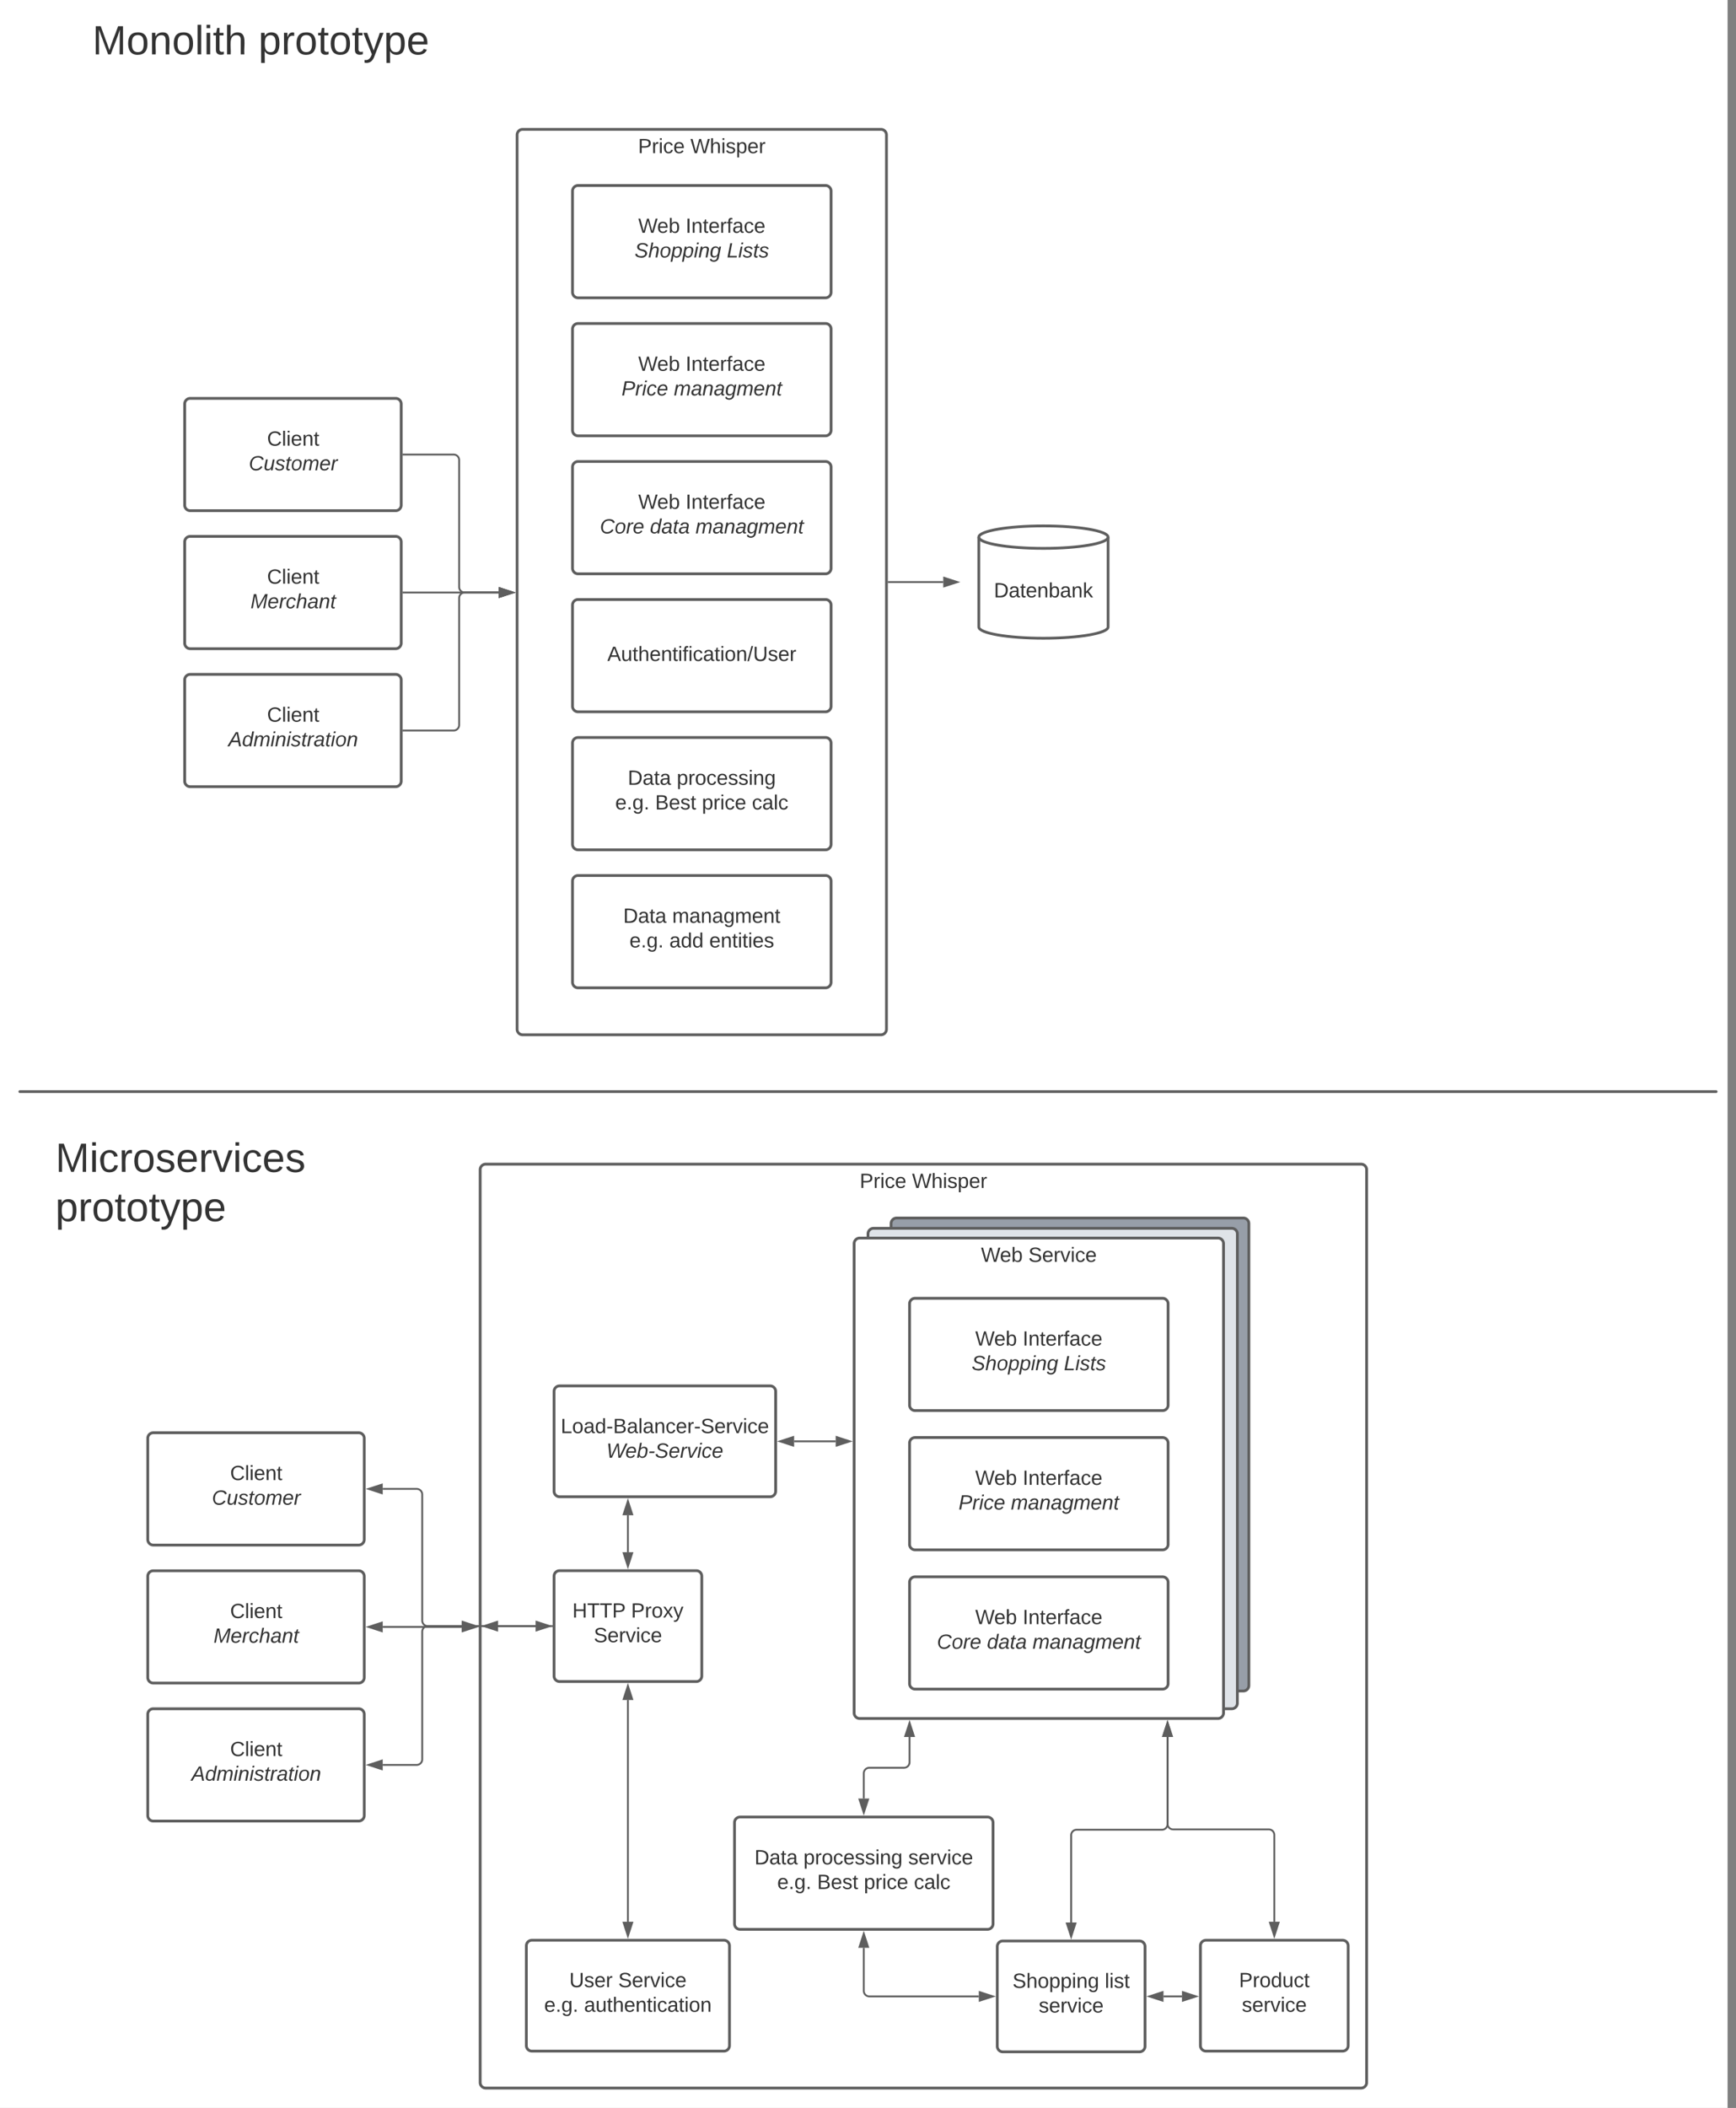 <svg xmlns="http://www.w3.org/2000/svg" xmlns:xlink="http://www.w3.org/1999/xlink" xmlns:lucid="lucid" width="1880" height="2281.5"><rect width="100%" height="100%" fill="#808080" stroke="none"/><g transform="translate(0 -60)" lucid:page-tab-id="0_0"><path d="M0 0h1870.87v2645.67H0z" fill="#fff"/><path d="M965 1384.3a6 6 0 0 1 6-6h375.47a6 6 0 0 1 6 6v499.93a6 6 0 0 1-6 6H971a6 6 0 0 1-6-6z" stroke="#5e5e5e" stroke-width="3" fill="#979ea8"/><path d="M560 206a6 6 0 0 1 6-6h388a6 6 0 0 1 6 6v968a6 6 0 0 1-6 6H566a6 6 0 0 1-6-6z" stroke="#5e5e5e" stroke-width="3" fill-opacity="0"/><use xlink:href="#a" transform="matrix(1,0,0,1,568,208) translate(123.019 17.778)"/><use xlink:href="#b" transform="matrix(1,0,0,1,568,208) translate(179.685 17.778)"/><path d="M940 1395.45a6 6 0 0 1 6-6h388a6 6 0 0 1 6 6v508a6 6 0 0 1-6 6H946a6 6 0 0 1-6-6z" stroke="#5e5e5e" stroke-width="3" fill="#dfe3e8"/><path d="M200 497.18a6 6 0 0 1 6-6h222.47a6 6 0 0 1 6 6v109.56a6 6 0 0 1-6 6H206a6 6 0 0 1-6-6z" stroke="#5e5e5e" stroke-width="3" fill="#fff"/><use xlink:href="#c" transform="matrix(1,0,0,1,212,503.179) translate(77.198 39.215)"/><use xlink:href="#d" transform="matrix(1,0,0,1,212,503.179) translate(57.444 65.882)"/><path d="M436.97 551.96h54.27a6 6 0 0 1 6 6v137.36a6 6 0 0 0 6 6H540" stroke="#5e5e5e" stroke-width="2" fill="none"/><path d="M437 552.96h-1.03v-2H437z" stroke="#5e5e5e" stroke-width=".05" fill="#5e5e5e"/><path d="M555.26 701.32L541 705.95v-9.27z" stroke="#5e5e5e" stroke-width="2" fill="#5e5e5e"/><path d="M620 266.78a6 6 0 0 1 6-6h268a6 6 0 0 1 6 6v109.56a6 6 0 0 1-6 6H626a6 6 0 0 1-6-6z" stroke="#5e5e5e" stroke-width="3" fill="#fff"/><use xlink:href="#e" transform="matrix(1,0,0,1,632,272.778) translate(59.142 39.215)"/><use xlink:href="#f" transform="matrix(1,0,0,1,632,272.778) translate(110.5 39.215)"/><use xlink:href="#g" transform="matrix(1,0,0,1,632,272.778) translate(55.222 65.882)"/><use xlink:href="#h" transform="matrix(1,0,0,1,632,272.778) translate(155.16 65.882)"/><path d="M620 416.14a6 6 0 0 1 6-6h268a6 6 0 0 1 6 6V525.7a6 6 0 0 1-6 6H626a6 6 0 0 1-6-6z" stroke="#5e5e5e" stroke-width="3" fill="#fff"/><use xlink:href="#e" transform="matrix(1,0,0,1,632,422.141) translate(59.142 39.215)"/><use xlink:href="#f" transform="matrix(1,0,0,1,632,422.141) translate(110.5 39.215)"/><use xlink:href="#i" transform="matrix(1,0,0,1,632,422.141) translate(41.086 65.882)"/><use xlink:href="#j" transform="matrix(1,0,0,1,632,422.141) translate(97.753 65.882)"/><path d="M200 646.54a6 6 0 0 1 6-6h222.47a6 6 0 0 1 6 6V756.1a6 6 0 0 1-6 6H206a6 6 0 0 1-6-6z" stroke="#5e5e5e" stroke-width="3" fill="#fff"/><use xlink:href="#c" transform="matrix(1,0,0,1,212,652.541) translate(77.198 39.215)"/><use xlink:href="#k" transform="matrix(1,0,0,1,212,652.541) translate(59.265 65.882)"/><path d="M436.97 701.32H540" stroke="#5e5e5e" stroke-width="2" fill="none"/><path d="M437 702.32h-1.03v-2H437z" stroke="#5e5e5e" stroke-width=".05" fill="#5e5e5e"/><path d="M555.26 701.32L541 705.95v-9.27z" stroke="#5e5e5e" stroke-width="2" fill="#5e5e5e"/><path d="M200 795.9a6 6 0 0 1 6-6h222.47a6 6 0 0 1 6 6v109.56a6 6 0 0 1-6 6H206a6 6 0 0 1-6-6z" stroke="#5e5e5e" stroke-width="3" fill="#fff"/><use xlink:href="#c" transform="matrix(1,0,0,1,212,801.903) translate(77.198 39.215)"/><use xlink:href="#l" transform="matrix(1,0,0,1,212,801.903) translate(35.284 65.882)"/><path d="M620 565.5a6 6 0 0 1 6-6h268a6 6 0 0 1 6 6v109.56a6 6 0 0 1-6 6H626a6 6 0 0 1-6-6z" stroke="#5e5e5e" stroke-width="3" fill="#fff"/><use xlink:href="#e" transform="matrix(1,0,0,1,632,571.503) translate(59.142 39.215)"/><use xlink:href="#f" transform="matrix(1,0,0,1,632,571.503) translate(110.5 39.215)"/><use xlink:href="#m" transform="matrix(1,0,0,1,632,571.503) translate(17.63 65.882)"/><use xlink:href="#n" transform="matrix(1,0,0,1,632,571.503) translate(71.827 65.882)"/><use xlink:href="#o" transform="matrix(1,0,0,1,632,571.503) translate(121.21 65.882)"/><path d="M436.97 850.68h54.27a6 6 0 0 0 6-6V707.32a6 6 0 0 1 6-6H540" stroke="#5e5e5e" stroke-width="2" fill="none"/><path d="M437 851.68h-1.03v-2H437z" stroke="#5e5e5e" stroke-width=".05" fill="#5e5e5e"/><path d="M555.26 701.32L541 705.95v-9.27z" stroke="#5e5e5e" stroke-width="2" fill="#5e5e5e"/><path d="M620 714.87a6 6 0 0 1 6-6h268a6 6 0 0 1 6 6v109.55a6 6 0 0 1-6 6H626a6 6 0 0 1-6-6z" stroke="#5e5e5e" stroke-width="3" fill="#fff"/><use xlink:href="#p" transform="matrix(1,0,0,1,632,720.866) translate(25.685 54.528)"/><path d="M620 864.23a6 6 0 0 1 6-6h268a6 6 0 0 1 6 6v109.55a6 6 0 0 1-6 6H626a6 6 0 0 1-6-6z" stroke="#5e5e5e" stroke-width="3" fill="#fff"/><use xlink:href="#q" transform="matrix(1,0,0,1,632,870.228) translate(47.846 39.215)"/><use xlink:href="#r" transform="matrix(1,0,0,1,632,870.228) translate(100.87 39.215)"/><use xlink:href="#s" transform="matrix(1,0,0,1,632,870.228) translate(34.265 65.882)"/><use xlink:href="#t" transform="matrix(1,0,0,1,632,870.228) translate(77.475 65.882)"/><use xlink:href="#u" transform="matrix(1,0,0,1,632,870.228) translate(128.093 65.882)"/><use xlink:href="#v" transform="matrix(1,0,0,1,632,870.228) translate(182.29 65.882)"/><path d="M620 1013.6a6 6 0 0 1 6-6h268a6 6 0 0 1 6 6v109.55a6 6 0 0 1-6 6H626a6 6 0 0 1-6-6z" stroke="#5e5e5e" stroke-width="3" fill="#fff"/><use xlink:href="#q" transform="matrix(1,0,0,1,632,1019.59) translate(42.907 39.215)"/><use xlink:href="#w" transform="matrix(1,0,0,1,632,1019.59) translate(95.932 39.215)"/><use xlink:href="#s" transform="matrix(1,0,0,1,632,1019.59) translate(49.667 65.882)"/><use xlink:href="#x" transform="matrix(1,0,0,1,632,1019.59) translate(92.877 65.882)"/><use xlink:href="#y" transform="matrix(1,0,0,1,632,1019.59) translate(136.086 65.882)"/><path d="M962.5 690h59" stroke="#5e5e5e" stroke-width="2" fill="none"/><path d="M962.53 691h-1.03v-2h1.03z" stroke="#5e5e5e" stroke-width=".05" fill="#5e5e5e"/><path d="M1036.76 690l-14.26 4.63v-9.26z" stroke="#5e5e5e" stroke-width="2" fill="#5e5e5e"/><path d="M1200 738.62c0 6.72-31.34 12.16-70 12.16s-70-5.44-70-12.16v-97.24c0-6.72 31.34-12.16 70-12.16s70 5.44 70 12.16z" stroke="#5e5e5e" stroke-width="3" fill="#fff"/><path d="M1200 641.38c0 6.7-31.34 12.15-70 12.15s-70-5.44-70-12.15" stroke="#5e5e5e" stroke-width="3" fill="none"/><use xlink:href="#z" transform="matrix(1,0,0,1,1065,658.533) translate(11.327 48.028)"/><path d="M160 1616.73a6 6 0 0 1 6-6h222.47a6 6 0 0 1 6 6v109.56a6 6 0 0 1-6 6H166a6 6 0 0 1-6-6z" stroke="#5e5e5e" stroke-width="3" fill="#fff"/><use xlink:href="#c" transform="matrix(1,0,0,1,172,1622.73) translate(77.198 39.215)"/><use xlink:href="#d" transform="matrix(1,0,0,1,172,1622.73) translate(57.444 65.882)"/><path d="M414.48 1671.5h36.76a6 6 0 0 1 6 6V1814a6 6 0 0 0 6 6H500" stroke="#5e5e5e" stroke-width="2" fill="none"/><path d="M399.2 1671.5l14.28-4.63v9.27zM515.26 1820l-14.26 4.63v-9.27z" stroke="#5e5e5e" stroke-width="2" fill="#5e5e5e"/><path d="M160 1766.1a6 6 0 0 1 6-6h222.47a6 6 0 0 1 6 6v109.55a6 6 0 0 1-6 6H166a6 6 0 0 1-6-6z" stroke="#5e5e5e" stroke-width="3" fill="#fff"/><use xlink:href="#c" transform="matrix(1,0,0,1,172,1772.092) translate(77.198 39.215)"/><use xlink:href="#k" transform="matrix(1,0,0,1,172,1772.092) translate(59.265 65.882)"/><path d="M414.48 1820.87H500" stroke="#5e5e5e" stroke-width="2" fill="none"/><path d="M399.2 1820.87l14.28-4.63v9.27zM515.26 1820.87L501 1825.5v-9.27z" stroke="#5e5e5e" stroke-width="2" fill="#5e5e5e"/><path d="M160 1915.45a6 6 0 0 1 6-6h222.47a6 6 0 0 1 6 6V2025a6 6 0 0 1-6 6H166a6 6 0 0 1-6-6z" stroke="#5e5e5e" stroke-width="3" fill="#fff"/><use xlink:href="#c" transform="matrix(1,0,0,1,172,1921.454) translate(77.198 39.215)"/><use xlink:href="#l" transform="matrix(1,0,0,1,172,1921.454) translate(35.284 65.882)"/><path d="M414.48 1970.23h36.76a6 6 0 0 0 6-6V1826a6 6 0 0 1 6-6H580" stroke="#5e5e5e" stroke-width="2" fill="none"/><path d="M399.2 1970.23l14.28-4.63v9.27zM595.26 1820l-14.26 4.63v-9.27z" stroke="#5e5e5e" stroke-width="2" fill="#5e5e5e"/><path d="M925 1406a6 6 0 0 1 6-6h388a6 6 0 0 1 6 6v508a6 6 0 0 1-6 6H931a6 6 0 0 1-6-6z" stroke="#5e5e5e" stroke-width="3" fill="#fff"/><use xlink:href="#e" transform="matrix(1,0,0,1,932.991,1408) translate(129.346 17.778)"/><use xlink:href="#A" transform="matrix(1,0,0,1,932.991,1408) translate(180.704 17.778)"/><path d="M985 1471.18a6 6 0 0 1 6-6h268a6 6 0 0 1 6 6v109.55a6 6 0 0 1-6 6H991a6 6 0 0 1-6-6z" stroke="#5e5e5e" stroke-width="3" fill="#fff"/><use xlink:href="#e" transform="matrix(1,0,0,1,996.991,1477.176) translate(59.142 39.215)"/><use xlink:href="#f" transform="matrix(1,0,0,1,996.991,1477.176) translate(110.5 39.215)"/><use xlink:href="#g" transform="matrix(1,0,0,1,996.991,1477.176) translate(55.222 65.882)"/><use xlink:href="#h" transform="matrix(1,0,0,1,996.991,1477.176) translate(155.16 65.882)"/><path d="M985 1621.9a6 6 0 0 1 6-6h268a6 6 0 0 1 6 6v109.56a6 6 0 0 1-6 6H991a6 6 0 0 1-6-6z" stroke="#5e5e5e" stroke-width="3" fill="#fff"/><use xlink:href="#e" transform="matrix(1,0,0,1,996.991,1627.906) translate(59.142 39.215)"/><use xlink:href="#f" transform="matrix(1,0,0,1,996.991,1627.906) translate(110.5 39.215)"/><use xlink:href="#i" transform="matrix(1,0,0,1,996.991,1627.906) translate(41.086 65.882)"/><use xlink:href="#j" transform="matrix(1,0,0,1,996.991,1627.906) translate(97.753 65.882)"/><path d="M795.43 2032.65a6 6 0 0 1 6-6h268a6 6 0 0 1 6 6v109.55a6 6 0 0 1-6 6h-268a6 6 0 0 1-6-6z" stroke="#5e5e5e" stroke-width="3" fill="#fff"/><use xlink:href="#q" transform="matrix(1,0,0,1,807.433,2038.648) translate(9.636 39.215)"/><use xlink:href="#B" transform="matrix(1,0,0,1,807.433,2038.648) translate(62.66 39.215)"/><use xlink:href="#C" transform="matrix(1,0,0,1,807.433,2038.648) translate(176.117 39.215)"/><use xlink:href="#s" transform="matrix(1,0,0,1,807.433,2038.648) translate(34.265 65.882)"/><use xlink:href="#t" transform="matrix(1,0,0,1,807.433,2038.648) translate(77.475 65.882)"/><use xlink:href="#u" transform="matrix(1,0,0,1,807.433,2038.648) translate(128.093 65.882)"/><use xlink:href="#v" transform="matrix(1,0,0,1,807.433,2038.648) translate(182.29 65.882)"/><path d="M1080 2166.78a6 6 0 0 1 6-6h148a6 6 0 0 1 6 6v108a6 6 0 0 1-6 6h-148a6 6 0 0 1-6-6z" stroke="#5e5e5e" stroke-width="3" fill="#fff"/><use xlink:href="#D" transform="matrix(1,0,0,1,1092,2172.778) translate(4.512 38.778)"/><use xlink:href="#E" transform="matrix(1,0,0,1,1092,2172.778) translate(104.451 38.778)"/><use xlink:href="#F" transform="matrix(1,0,0,1,1092,2172.778) translate(32.877 65.444)"/><path d="M680 1900v240" stroke="#5e5e5e" stroke-width="2" fill="none"/><path d="M680 1884.74l4.63 14.26h-9.26zM680 2155.26l-4.63-14.26h9.26z" stroke="#5e5e5e" stroke-width="2" fill="#5e5e5e"/><path d="M570 2166a6 6 0 0 1 6-6h208a6 6 0 0 1 6 6v108a6 6 0 0 1-6 6H576a6 6 0 0 1-6-6z" stroke="#5e5e5e" stroke-width="3" fill="#fff"/><g><use xlink:href="#G" transform="matrix(1,0,0,1,582,2172) translate(34.543 38.778)"/><use xlink:href="#H" transform="matrix(1,0,0,1,582,2172) translate(87.506 38.778)"/><use xlink:href="#s" transform="matrix(1,0,0,1,582,2172) translate(7.321 65.444)"/><use xlink:href="#I" transform="matrix(1,0,0,1,582,2172) translate(50.531 65.444)"/></g><path d="M985 1940v27.32a6 6 0 0 1-6 6h-37.57a6 6 0 0 0-6 6v27.33" stroke="#5e5e5e" stroke-width="2" fill="none"/><path d="M985 1924.74l4.63 14.26h-9.27zM935.43 2021.9l-4.63-14.25h9.27z" stroke="#5e5e5e" stroke-width="2" fill="#5e5e5e"/><path d="M985 1772.64a6 6 0 0 1 6-6h268a6 6 0 0 1 6 6v109.55a6 6 0 0 1-6 6H991a6 6 0 0 1-6-6z" stroke="#5e5e5e" stroke-width="3" fill="#fff"/><g><use xlink:href="#e" transform="matrix(1,0,0,1,996.991,1778.636) translate(59.142 39.215)"/><use xlink:href="#f" transform="matrix(1,0,0,1,996.991,1778.636) translate(110.5 39.215)"/><use xlink:href="#m" transform="matrix(1,0,0,1,996.991,1778.636) translate(17.63 65.882)"/><use xlink:href="#n" transform="matrix(1,0,0,1,996.991,1778.636) translate(71.827 65.882)"/><use xlink:href="#o" transform="matrix(1,0,0,1,996.991,1778.636) translate(121.21 65.882)"/></g><path d="M20.75 1241.5a.75.75 0 0 1 .75-.75h1837a.75.75 0 0 1 .75.75.75.75 0 0 1-.75.75H21.5a.75.75 0 0 1-.75-.75z" stroke="#5e5e5e" stroke-width="1.5" fill="none"/><path d="M100 86a6 6 0 0 1 6-6h428a6 6 0 0 1 6 6v48a6 6 0 0 1-6 6H106a6 6 0 0 1-6-6z" fill="none"/><g><use xlink:href="#J" transform="matrix(1,0,0,1,100,80) translate(0 38.889)"/><use xlink:href="#K" transform="matrix(1,0,0,1,100,80) translate(179.877 38.889)"/></g><path d="M60 1298.84a6 6 0 0 1 6-6h428a6 6 0 0 1 6 6v48a6 6 0 0 1-6 6H66a6 6 0 0 1-6-6z" fill="none"/><g><use xlink:href="#L" transform="matrix(1,0,0,1,60,1292.835) translate(0 35.556)"/><use xlink:href="#K" transform="matrix(1,0,0,1,60,1292.835) translate(0 88.889)"/></g><path d="M520 1326a6 6 0 0 1 6-6h948a6 6 0 0 1 6 6v988a6 6 0 0 1-6 6H526a6 6 0 0 1-6-6z" stroke="#5e5e5e" stroke-width="3" fill-opacity="0"/><g><use xlink:href="#a" transform="matrix(1,0,0,1,528,1328) translate(403.019 17.778)"/><use xlink:href="#b" transform="matrix(1,0,0,1,528,1328) translate(459.685 17.778)"/></g><path d="M935.43 2168.2v46.58a6 6 0 0 0 6 6H1060" stroke="#5e5e5e" stroke-width="2" fill="none"/><path d="M935.43 2152.94l4.64 14.27h-9.27zM1075.26 2220.78l-14.26 4.63v-9.26z" stroke="#5e5e5e" stroke-width="2" fill="#5e5e5e"/><path d="M600 1766a6 6 0 0 1 6-6h148a6 6 0 0 1 6 6v108a6 6 0 0 1-6 6H606a6 6 0 0 1-6-6z" stroke="#5e5e5e" stroke-width="3" fill="#fff"/><g><use xlink:href="#M" transform="matrix(1,0,0,1,612,1772) translate(7.846 38.778)"/><use xlink:href="#N" transform="matrix(1,0,0,1,612,1772) translate(71.426 38.778)"/><use xlink:href="#A" transform="matrix(1,0,0,1,612,1772) translate(31.025 65.444)"/></g><path d="M597.5 1820h-58.1" stroke="#5e5e5e" stroke-width="2" fill="none"/><path d="M598.5 1821h-1.03v-2h1.03z" stroke="#5e5e5e" stroke-width=".05" fill="#5e5e5e"/><path d="M524.14 1820l14.26-4.63v9.27z" stroke="#5e5e5e" stroke-width="2" fill="#5e5e5e"/><path d="M1300 2166a6 6 0 0 1 6-6h148a6 6 0 0 1 6 6v108a6 6 0 0 1-6 6h-148a6 6 0 0 1-6-6z" stroke="#5e5e5e" stroke-width="3" fill="#fff"/><g><use xlink:href="#O" transform="matrix(1,0,0,1,1312,2172) translate(29.759 38.778)"/><use xlink:href="#F" transform="matrix(1,0,0,1,1312,2172) translate(32.877 65.444)"/></g><path d="M1260 2220.78h20" stroke="#5e5e5e" stroke-width="2" fill="none"/><path d="M1244.74 2220.78l14.26-4.64v9.27zM1295.26 2220.78l-14.26 4.63v-9.26z" stroke="#5e5e5e" stroke-width="2" fill="#5e5e5e"/><path d="M1380 2140v-94a6 6 0 0 0-6-6h-103.63a6 6 0 0 1-6-6v-94" stroke="#5e5e5e" stroke-width="2" fill="none"/><path d="M1380 2155.26l-4.63-14.26h9.27zM1264.37 1924.74L1269 1939h-9.27z" stroke="#5e5e5e" stroke-width="2" fill="#5e5e5e"/><path d="M1160 2140.78v-94.4a6 6 0 0 1 6-6h92.37a6 6 0 0 0 6-6V1940" stroke="#5e5e5e" stroke-width="2" fill="none"/><path d="M1160 2156.04l-4.63-14.26h9.27zM1264.37 1924.74L1269 1939h-9.27z" stroke="#5e5e5e" stroke-width="2" fill="#5e5e5e"/><path d="M600 1566a6 6 0 0 1 6-6h228a6 6 0 0 1 6 6v108a6 6 0 0 1-6 6H606a6 6 0 0 1-6-6z" stroke="#5e5e5e" stroke-width="3" fill="#fff"/><g><use xlink:href="#P" transform="matrix(1,0,0,1,612,1572) translate(-4.778 39.111)"/><use xlink:href="#Q" transform="matrix(1,0,0,1,612,1572) translate(44.759 65.778)"/></g><path d="M680 1740v-40" stroke="#5e5e5e" stroke-width="2" fill="none"/><path d="M680 1755.26l-4.63-14.26h9.26zM680 1684.74l4.63 14.26h-9.26z" stroke="#5e5e5e" stroke-width="2" fill="#5e5e5e"/><path d="M860 1620h45" stroke="#5e5e5e" stroke-width="2" fill="none"/><path d="M844.74 1620l14.26-4.63v9.27zM920.25 1620l-14.26 4.63v-9.27z" stroke="#5e5e5e" stroke-width="2" fill="#5e5e5e"/><defs><path fill="#333" d="M30-248c87 1 191-15 191 75 0 78-77 80-158 76V0H30v-248zm33 125c57 0 124 11 124-50 0-59-68-47-124-48v98" id="R"/><path fill="#333" d="M114-163C36-179 61-72 57 0H25l-1-190h30c1 12-1 29 2 39 6-27 23-49 58-41v29" id="S"/><path fill="#333" d="M24-231v-30h32v30H24zM24 0v-190h32V0H24" id="T"/><path fill="#333" d="M96-169c-40 0-48 33-48 73s9 75 48 75c24 0 41-14 43-38l32 2c-6 37-31 61-74 61-59 0-76-41-82-99-10-93 101-131 147-64 4 7 5 14 7 22l-32 3c-4-21-16-35-41-35" id="U"/><path fill="#333" d="M100-194c63 0 86 42 84 106H49c0 40 14 67 53 68 26 1 43-12 49-29l28 8c-11 28-37 45-77 45C44 4 14-33 15-96c1-61 26-98 85-98zm52 81c6-60-76-77-97-28-3 7-6 17-6 28h103" id="V"/><g id="a"><use transform="matrix(0.062,0,0,0.062,0,0)" xlink:href="#R"/><use transform="matrix(0.062,0,0,0.062,14.815,0)" xlink:href="#S"/><use transform="matrix(0.062,0,0,0.062,22.16,0)" xlink:href="#T"/><use transform="matrix(0.062,0,0,0.062,27.037,0)" xlink:href="#U"/><use transform="matrix(0.062,0,0,0.062,38.148,0)" xlink:href="#V"/></g><path fill="#333" d="M266 0h-40l-56-210L115 0H75L2-248h35L96-30l15-64 43-154h32l59 218 59-218h35" id="W"/><path fill="#333" d="M106-169C34-169 62-67 57 0H25v-261h32l-1 103c12-21 28-36 61-36 89 0 53 116 60 194h-32v-121c2-32-8-49-39-48" id="X"/><path fill="#333" d="M135-143c-3-34-86-38-87 0 15 53 115 12 119 90S17 21 10-45l28-5c4 36 97 45 98 0-10-56-113-15-118-90-4-57 82-63 122-42 12 7 21 19 24 35" id="Y"/><path fill="#333" d="M115-194c55 1 70 41 70 98S169 2 115 4C84 4 66-9 55-30l1 105H24l-1-265h31l2 30c10-21 28-34 59-34zm-8 174c40 0 45-34 45-75s-6-73-45-74c-42 0-51 32-51 76 0 43 10 73 51 73" id="Z"/><g id="b"><use transform="matrix(0.062,0,0,0.062,0,0)" xlink:href="#W"/><use transform="matrix(0.062,0,0,0.062,20.926,0)" xlink:href="#X"/><use transform="matrix(0.062,0,0,0.062,33.272,0)" xlink:href="#T"/><use transform="matrix(0.062,0,0,0.062,38.148,0)" xlink:href="#Y"/><use transform="matrix(0.062,0,0,0.062,49.259,0)" xlink:href="#Z"/><use transform="matrix(0.062,0,0,0.062,61.605,0)" xlink:href="#V"/><use transform="matrix(0.062,0,0,0.062,73.951,0)" xlink:href="#S"/></g><path fill="#333" d="M212-179c-10-28-35-45-73-45-59 0-87 40-87 99 0 60 29 101 89 101 43 0 62-24 78-52l27 14C228-24 195 4 139 4 59 4 22-46 18-125c-6-104 99-153 187-111 19 9 31 26 39 46" id="aa"/><path fill="#333" d="M24 0v-261h32V0H24" id="ab"/><path fill="#333" d="M117-194c89-4 53 116 60 194h-32v-121c0-31-8-49-39-48C34-167 62-67 57 0H25l-1-190h30c1 10-1 24 2 32 11-22 29-35 61-36" id="ac"/><path fill="#333" d="M59-47c-2 24 18 29 38 22v24C64 9 27 4 27-40v-127H5v-23h24l9-43h21v43h35v23H59v120" id="ad"/><g id="c"><use transform="matrix(0.062,0,0,0.062,0,0)" xlink:href="#aa"/><use transform="matrix(0.062,0,0,0.062,15.988,0)" xlink:href="#ab"/><use transform="matrix(0.062,0,0,0.062,20.864,0)" xlink:href="#T"/><use transform="matrix(0.062,0,0,0.062,25.741,0)" xlink:href="#V"/><use transform="matrix(0.062,0,0,0.062,38.086,0)" xlink:href="#ac"/><use transform="matrix(0.062,0,0,0.062,50.432,0)" xlink:href="#ad"/></g><path fill="#333" d="M125-24c46 0 70-25 89-51l25 16C214-24 183 4 123 4 8 4-5-146 60-208c32-50 158-61 191-5 5 7 9 14 11 22l-32 10c-9-28-33-43-69-43-74 0-108 51-108 125 0 46 24 75 72 75" id="ae"/><path fill="#333" d="M67 3c-93-2-31-127-26-193h32L48-50c-3 39 53 32 70 12 30-34 30-101 43-152h32L157 0h-30c1-10 6-24 4-33-14 20-29 37-64 36" id="af"/><path fill="#333" d="M55-144c13 50 104 24 104 88C159 21 15 23 1-39l26-10c6 40 102 42 102-4-13-50-104-23-104-87 0-71 143-71 148-8l-29 4c-5-35-85-37-89 0" id="ag"/><path fill="#333" d="M51-54c-9 22 5 41 31 30L79-1C43 14 10-4 19-52l22-115H19l5-23h22l19-43h21l-9 43h35l-4 23H73" id="ah"/><path fill="#333" d="M30-147c31-64 166-65 159 27C183-49 158 1 86 4 9 8 1-88 30-147zM88-20c53 0 68-48 68-100 0-31-11-51-44-50-52 1-68 46-68 97 0 32 13 53 44 53" id="ai"/><path fill="#333" d="M248-111c6-24 9-61-24-58-72 9-57 108-77 169h-31l26-142c3-37-50-30-64-10C52-115 50-51 37 0H6l36-190h30c-1 10-6 24-4 32 13-43 101-52 105 5 13-22 29-41 61-41 90 0 28 129 23 194h-31" id="aj"/><path fill="#333" d="M111-194c62-3 86 47 72 106H45c-7 38 6 69 45 68 27-1 43-14 53-32l24 11C152-15 129 4 87 4 38 3 12-23 12-71c0-70 32-119 99-123zm44 81c14-66-71-72-95-28-4 8-8 17-11 28h106" id="ak"/><path fill="#333" d="M66-151c12-25 30-51 66-40l-6 26C45-176 58-65 38 0H6l36-190h30" id="al"/><g id="d"><use transform="matrix(0.062,0,0,0.062,0,0)" xlink:href="#ae"/><use transform="matrix(0.062,0,0,0.062,15.988,0)" xlink:href="#af"/><use transform="matrix(0.062,0,0,0.062,28.333,0)" xlink:href="#ag"/><use transform="matrix(0.062,0,0,0.062,39.444,0)" xlink:href="#ah"/><use transform="matrix(0.062,0,0,0.062,45.617,0)" xlink:href="#ai"/><use transform="matrix(0.062,0,0,0.062,57.963,0)" xlink:href="#aj"/><use transform="matrix(0.062,0,0,0.062,76.42,0)" xlink:href="#ak"/><use transform="matrix(0.062,0,0,0.062,88.765,0)" xlink:href="#al"/></g><path fill="#333" d="M115-194c53 0 69 39 70 98 0 66-23 100-70 100C84 3 66-7 56-30L54 0H23l1-261h32v101c10-23 28-34 59-34zm-8 174c40 0 45-34 45-75 0-40-5-75-45-74-42 0-51 32-51 76 0 43 10 73 51 73" id="am"/><g id="e"><use transform="matrix(0.062,0,0,0.062,0,0)" xlink:href="#W"/><use transform="matrix(0.062,0,0,0.062,20.494,0)" xlink:href="#V"/><use transform="matrix(0.062,0,0,0.062,32.84,0)" xlink:href="#am"/></g><path fill="#333" d="M33 0v-248h34V0H33" id="an"/><path fill="#333" d="M101-234c-31-9-42 10-38 44h38v23H63V0H32v-167H5v-23h27c-7-52 17-82 69-68v24" id="ao"/><path fill="#333" d="M141-36C126-15 110 5 73 4 37 3 15-17 15-53c-1-64 63-63 125-63 3-35-9-54-41-54-24 1-41 7-42 31l-33-3c5-37 33-52 76-52 45 0 72 20 72 64v82c-1 20 7 32 28 27v20c-31 9-61-2-59-35zM48-53c0 20 12 33 32 33 41-3 63-29 60-74-43 2-92-5-92 41" id="ap"/><g id="f"><use transform="matrix(0.062,0,0,0.062,0,0)" xlink:href="#an"/><use transform="matrix(0.062,0,0,0.062,6.173,0)" xlink:href="#ac"/><use transform="matrix(0.062,0,0,0.062,18.519,0)" xlink:href="#ad"/><use transform="matrix(0.062,0,0,0.062,24.691,0)" xlink:href="#V"/><use transform="matrix(0.062,0,0,0.062,37.037,0)" xlink:href="#S"/><use transform="matrix(0.062,0,0,0.062,44.383,0)" xlink:href="#ao"/><use transform="matrix(0.062,0,0,0.062,50.556,0)" xlink:href="#ap"/><use transform="matrix(0.062,0,0,0.062,62.901,0)" xlink:href="#U"/><use transform="matrix(0.062,0,0,0.062,74.012,0)" xlink:href="#V"/></g><path fill="#333" d="M194-120c59 52 2 134-86 124-53-6-90-18-98-63l31-7c8 30 29 43 70 43 46 0 84-17 71-62-32-43-135-20-137-98-3-89 178-90 191-16l-30 9c-8-48-127-53-127 5 0 53 81 35 115 65" id="aq"/><path fill="#333" d="M67-158c15-20 31-36 64-36 94 0 33 127 27 194h-32l25-140c3-38-53-32-70-12C52-117 51-51 37 0H6l51-261h31" id="ar"/><path fill="#333" d="M67-162c32-53 139-36 121 50C175-51 163 2 97 4 68 4 52-11 42-31 38 6 28 39 22 75H-9l50-265h29c-1 10 0 20-3 28zm89 36c0-26-10-43-35-43-54 0-67 50-69 103-1 29 14 45 42 46 53 0 62-58 62-106" id="as"/><path fill="#333" d="M50-231l6-30h32l-6 30H50zM6 0l37-190h31L37 0H6" id="at"/><path fill="#333" d="M67-158c22-48 132-52 116 29L158 0h-32l25-140c3-38-53-32-70-12C52-117 51-52 38 0H6l36-190h30" id="au"/><path fill="#333" d="M103-194c29 0 47 14 56 36 2-11 5-23 8-32h30L160-5C157 61 82 97 21 62 9 55 4 45 1 30l28-7c7 42 83 31 92-3 4-16 9-38 13-55-13 20-29 36-62 36-40 0-60-25-60-64 0-71 23-131 91-131zm4 24c-53 0-58 54-61 104-2 27 10 44 36 44 49 0 65-50 67-102 1-29-15-46-42-46" id="av"/><g id="g"><use transform="matrix(0.062,0,0,0.062,0,0)" xlink:href="#aq"/><use transform="matrix(0.062,0,0,0.062,14.815,0)" xlink:href="#ar"/><use transform="matrix(0.062,0,0,0.062,27.16,0)" xlink:href="#ai"/><use transform="matrix(0.062,0,0,0.062,39.506,0)" xlink:href="#as"/><use transform="matrix(0.062,0,0,0.062,51.852,0)" xlink:href="#as"/><use transform="matrix(0.062,0,0,0.062,64.198,0)" xlink:href="#at"/><use transform="matrix(0.062,0,0,0.062,69.074,0)" xlink:href="#au"/><use transform="matrix(0.062,0,0,0.062,81.42,0)" xlink:href="#av"/></g><path fill="#333" d="M11 0l48-248h34L50-27h125l-5 27H11" id="aw"/><g id="h"><use transform="matrix(0.062,0,0,0.062,0,0)" xlink:href="#aw"/><use transform="matrix(0.062,0,0,0.062,12.346,0)" xlink:href="#at"/><use transform="matrix(0.062,0,0,0.062,17.222,0)" xlink:href="#ag"/><use transform="matrix(0.062,0,0,0.062,28.333,0)" xlink:href="#ah"/><use transform="matrix(0.062,0,0,0.062,34.506,0)" xlink:href="#ag"/></g><path fill="#333" d="M238-179c0 84-86 86-175 82L45 0H11l48-248c82 0 179-12 179 69zm-34 1c0-53-64-42-116-43l-19 98c63 0 135 9 135-55" id="ax"/><path fill="#333" d="M44-68c0 29 11 47 38 47 30 0 42-19 51-41l28 9C148-21 126 4 82 4 31 4 10-29 12-85c3-77 74-140 146-93 12 8 15 23 18 40l-31 5c-1-22-13-36-36-36-52 0-65 49-65 101" id="ay"/><g id="i"><use transform="matrix(0.062,0,0,0.062,0,0)" xlink:href="#ax"/><use transform="matrix(0.062,0,0,0.062,14.815,0)" xlink:href="#al"/><use transform="matrix(0.062,0,0,0.062,22.16,0)" xlink:href="#at"/><use transform="matrix(0.062,0,0,0.062,27.037,0)" xlink:href="#ay"/><use transform="matrix(0.062,0,0,0.062,38.148,0)" xlink:href="#ak"/></g><path fill="#333" d="M165-48c-4 18 1 34 23 27l-3 20c-29 8-62 0-52-35h-2C116-14 99 4 63 4 30 4 8-16 8-49c0-68 71-67 138-67 10-26 0-56-31-54-26 1-42 9-47 31l-32-5c8-67 160-71 144 15-5 28-9 54-15 81zM42-50c3 52 80 24 89-6 7-12 7-24 11-38-47 1-103-4-100 44" id="az"/><g id="j"><use transform="matrix(0.062,0,0,0.062,0,0)" xlink:href="#aj"/><use transform="matrix(0.062,0,0,0.062,18.457,0)" xlink:href="#az"/><use transform="matrix(0.062,0,0,0.062,30.802,0)" xlink:href="#au"/><use transform="matrix(0.062,0,0,0.062,43.148,0)" xlink:href="#az"/><use transform="matrix(0.062,0,0,0.062,55.494,0)" xlink:href="#av"/><use transform="matrix(0.062,0,0,0.062,67.84,0)" xlink:href="#aj"/><use transform="matrix(0.062,0,0,0.062,86.296,0)" xlink:href="#ak"/><use transform="matrix(0.062,0,0,0.062,98.642,0)" xlink:href="#au"/><use transform="matrix(0.062,0,0,0.062,110.988,0)" xlink:href="#ah"/></g><path fill="#333" d="M222 0l43-216c-8 16-17 34-26 49L143 0h-22L81-216 41 0H11l48-248h42l38 208 116-208h45L252 0h-30" id="aA"/><g id="k"><use transform="matrix(0.062,0,0,0.062,0,0)" xlink:href="#aA"/><use transform="matrix(0.062,0,0,0.062,18.457,0)" xlink:href="#ak"/><use transform="matrix(0.062,0,0,0.062,30.802,0)" xlink:href="#al"/><use transform="matrix(0.062,0,0,0.062,38.148,0)" xlink:href="#ay"/><use transform="matrix(0.062,0,0,0.062,49.259,0)" xlink:href="#ar"/><use transform="matrix(0.062,0,0,0.062,61.605,0)" xlink:href="#az"/><use transform="matrix(0.062,0,0,0.062,73.951,0)" xlink:href="#au"/><use transform="matrix(0.062,0,0,0.062,86.296,0)" xlink:href="#ah"/></g><path fill="#333" d="M187 0l-14-72H61L19 0h-37l149-248h38L221 0h-34zm-19-99l-22-123L76-99h92" id="aB"/><path fill="#333" d="M133-28C103 26-5 8 13-77c13-62 24-115 90-117 29-1 46 15 56 35l19-102h32L160 0h-30zM45-64c-2 27 10 43 35 43 54-1 69-50 69-103 0-29-15-46-42-46-53-1-58 58-62 106" id="aC"/><g id="l"><use transform="matrix(0.062,0,0,0.062,0,0)" xlink:href="#aB"/><use transform="matrix(0.062,0,0,0.062,14.815,0)" xlink:href="#aC"/><use transform="matrix(0.062,0,0,0.062,27.16,0)" xlink:href="#aj"/><use transform="matrix(0.062,0,0,0.062,45.617,0)" xlink:href="#at"/><use transform="matrix(0.062,0,0,0.062,50.494,0)" xlink:href="#au"/><use transform="matrix(0.062,0,0,0.062,62.84,0)" xlink:href="#at"/><use transform="matrix(0.062,0,0,0.062,67.716,0)" xlink:href="#ag"/><use transform="matrix(0.062,0,0,0.062,78.827,0)" xlink:href="#ah"/><use transform="matrix(0.062,0,0,0.062,85,0)" xlink:href="#al"/><use transform="matrix(0.062,0,0,0.062,92.346,0)" xlink:href="#az"/><use transform="matrix(0.062,0,0,0.062,104.691,0)" xlink:href="#ah"/><use transform="matrix(0.062,0,0,0.062,110.864,0)" xlink:href="#at"/><use transform="matrix(0.062,0,0,0.062,115.741,0)" xlink:href="#ai"/><use transform="matrix(0.062,0,0,0.062,128.086,0)" xlink:href="#au"/></g><g id="m"><use transform="matrix(0.062,0,0,0.062,0,0)" xlink:href="#ae"/><use transform="matrix(0.062,0,0,0.062,15.988,0)" xlink:href="#ai"/><use transform="matrix(0.062,0,0,0.062,28.333,0)" xlink:href="#al"/><use transform="matrix(0.062,0,0,0.062,35.679,0)" xlink:href="#ak"/></g><g id="n"><use transform="matrix(0.062,0,0,0.062,0,0)" xlink:href="#aC"/><use transform="matrix(0.062,0,0,0.062,12.346,0)" xlink:href="#az"/><use transform="matrix(0.062,0,0,0.062,24.691,0)" xlink:href="#ah"/><use transform="matrix(0.062,0,0,0.062,30.864,0)" xlink:href="#az"/></g><g id="o"><use transform="matrix(0.062,0,0,0.062,0,0)" xlink:href="#aj"/><use transform="matrix(0.062,0,0,0.062,18.457,0)" xlink:href="#az"/><use transform="matrix(0.062,0,0,0.062,30.802,0)" xlink:href="#au"/><use transform="matrix(0.062,0,0,0.062,43.148,0)" xlink:href="#az"/><use transform="matrix(0.062,0,0,0.062,55.494,0)" xlink:href="#av"/><use transform="matrix(0.062,0,0,0.062,67.84,0)" xlink:href="#aj"/><use transform="matrix(0.062,0,0,0.062,86.296,0)" xlink:href="#ak"/><use transform="matrix(0.062,0,0,0.062,98.642,0)" xlink:href="#au"/><use transform="matrix(0.062,0,0,0.062,110.988,0)" xlink:href="#ah"/></g><path fill="#333" d="M205 0l-28-72H64L36 0H1l101-248h38L239 0h-34zm-38-99l-47-123c-12 45-31 82-46 123h93" id="aD"/><path fill="#333" d="M84 4C-5 8 30-112 23-190h32v120c0 31 7 50 39 49 72-2 45-101 50-169h31l1 190h-30c-1-10 1-25-2-33-11 22-28 36-60 37" id="aE"/><path fill="#333" d="M100-194c62-1 85 37 85 99 1 63-27 99-86 99S16-35 15-95c0-66 28-99 85-99zM99-20c44 1 53-31 53-75 0-43-8-75-51-75s-53 32-53 75 10 74 51 75" id="aF"/><path fill="#333" d="M0 4l72-265h28L28 4H0" id="aG"/><path fill="#333" d="M232-93c-1 65-40 97-104 97C67 4 28-28 28-90v-158h33c8 89-33 224 67 224 102 0 64-133 71-224h33v155" id="aH"/><g id="p"><use transform="matrix(0.062,0,0,0.062,0,0)" xlink:href="#aD"/><use transform="matrix(0.062,0,0,0.062,14.815,0)" xlink:href="#aE"/><use transform="matrix(0.062,0,0,0.062,27.16,0)" xlink:href="#ad"/><use transform="matrix(0.062,0,0,0.062,33.333,0)" xlink:href="#X"/><use transform="matrix(0.062,0,0,0.062,45.679,0)" xlink:href="#V"/><use transform="matrix(0.062,0,0,0.062,58.025,0)" xlink:href="#ac"/><use transform="matrix(0.062,0,0,0.062,70.37,0)" xlink:href="#ad"/><use transform="matrix(0.062,0,0,0.062,76.543,0)" xlink:href="#T"/><use transform="matrix(0.062,0,0,0.062,81.42,0)" xlink:href="#ao"/><use transform="matrix(0.062,0,0,0.062,87.593,0)" xlink:href="#T"/><use transform="matrix(0.062,0,0,0.062,92.469,0)" xlink:href="#U"/><use transform="matrix(0.062,0,0,0.062,103.58,0)" xlink:href="#ap"/><use transform="matrix(0.062,0,0,0.062,115.926,0)" xlink:href="#ad"/><use transform="matrix(0.062,0,0,0.062,122.099,0)" xlink:href="#T"/><use transform="matrix(0.062,0,0,0.062,126.975,0)" xlink:href="#aF"/><use transform="matrix(0.062,0,0,0.062,139.321,0)" xlink:href="#ac"/><use transform="matrix(0.062,0,0,0.062,151.667,0)" xlink:href="#aG"/><use transform="matrix(0.062,0,0,0.062,157.84,0)" xlink:href="#aH"/><use transform="matrix(0.062,0,0,0.062,173.827,0)" xlink:href="#Y"/><use transform="matrix(0.062,0,0,0.062,184.938,0)" xlink:href="#V"/><use transform="matrix(0.062,0,0,0.062,197.284,0)" xlink:href="#S"/></g><path fill="#333" d="M30-248c118-7 216 8 213 122C240-48 200 0 122 0H30v-248zM63-27c89 8 146-16 146-99s-60-101-146-95v194" id="aI"/><g id="q"><use transform="matrix(0.062,0,0,0.062,0,0)" xlink:href="#aI"/><use transform="matrix(0.062,0,0,0.062,15.988,0)" xlink:href="#ap"/><use transform="matrix(0.062,0,0,0.062,28.333,0)" xlink:href="#ad"/><use transform="matrix(0.062,0,0,0.062,34.506,0)" xlink:href="#ap"/></g><path fill="#333" d="M177-190C167-65 218 103 67 71c-23-6-38-20-44-43l32-5c15 47 100 32 89-28v-30C133-14 115 1 83 1 29 1 15-40 15-95c0-56 16-97 71-98 29-1 48 16 59 35 1-10 0-23 2-32h30zM94-22c36 0 50-32 50-73 0-42-14-75-50-75-39 0-46 34-46 75s6 73 46 73" id="aJ"/><g id="r"><use transform="matrix(0.062,0,0,0.062,0,0)" xlink:href="#Z"/><use transform="matrix(0.062,0,0,0.062,12.346,0)" xlink:href="#S"/><use transform="matrix(0.062,0,0,0.062,19.691,0)" xlink:href="#aF"/><use transform="matrix(0.062,0,0,0.062,32.037,0)" xlink:href="#U"/><use transform="matrix(0.062,0,0,0.062,43.148,0)" xlink:href="#V"/><use transform="matrix(0.062,0,0,0.062,55.494,0)" xlink:href="#Y"/><use transform="matrix(0.062,0,0,0.062,66.605,0)" xlink:href="#Y"/><use transform="matrix(0.062,0,0,0.062,77.716,0)" xlink:href="#T"/><use transform="matrix(0.062,0,0,0.062,82.593,0)" xlink:href="#ac"/><use transform="matrix(0.062,0,0,0.062,94.938,0)" xlink:href="#aJ"/></g><path fill="#333" d="M33 0v-38h34V0H33" id="aK"/><g id="s"><use transform="matrix(0.062,0,0,0.062,0,0)" xlink:href="#V"/><use transform="matrix(0.062,0,0,0.062,12.346,0)" xlink:href="#aK"/><use transform="matrix(0.062,0,0,0.062,18.519,0)" xlink:href="#aJ"/><use transform="matrix(0.062,0,0,0.062,30.864,0)" xlink:href="#aK"/></g><path fill="#333" d="M160-131c35 5 61 23 61 61C221 17 115-2 30 0v-248c76 3 177-17 177 60 0 33-19 50-47 57zm-97-11c50-1 110 9 110-42 0-47-63-36-110-37v79zm0 115c55-2 124 14 124-45 0-56-70-42-124-44v89" id="aL"/><g id="t"><use transform="matrix(0.062,0,0,0.062,0,0)" xlink:href="#aL"/><use transform="matrix(0.062,0,0,0.062,14.815,0)" xlink:href="#V"/><use transform="matrix(0.062,0,0,0.062,27.16,0)" xlink:href="#Y"/><use transform="matrix(0.062,0,0,0.062,38.272,0)" xlink:href="#ad"/></g><g id="u"><use transform="matrix(0.062,0,0,0.062,0,0)" xlink:href="#Z"/><use transform="matrix(0.062,0,0,0.062,12.346,0)" xlink:href="#S"/><use transform="matrix(0.062,0,0,0.062,19.691,0)" xlink:href="#T"/><use transform="matrix(0.062,0,0,0.062,24.568,0)" xlink:href="#U"/><use transform="matrix(0.062,0,0,0.062,35.679,0)" xlink:href="#V"/></g><g id="v"><use transform="matrix(0.062,0,0,0.062,0,0)" xlink:href="#U"/><use transform="matrix(0.062,0,0,0.062,11.111,0)" xlink:href="#ap"/><use transform="matrix(0.062,0,0,0.062,23.457,0)" xlink:href="#ab"/><use transform="matrix(0.062,0,0,0.062,28.333,0)" xlink:href="#U"/></g><path fill="#333" d="M210-169c-67 3-38 105-44 169h-31v-121c0-29-5-50-35-48C34-165 62-65 56 0H25l-1-190h30c1 10-1 24 2 32 10-44 99-50 107 0 11-21 27-35 58-36 85-2 47 119 55 194h-31v-121c0-29-5-49-35-48" id="aM"/><g id="w"><use transform="matrix(0.062,0,0,0.062,0,0)" xlink:href="#aM"/><use transform="matrix(0.062,0,0,0.062,18.457,0)" xlink:href="#ap"/><use transform="matrix(0.062,0,0,0.062,30.802,0)" xlink:href="#ac"/><use transform="matrix(0.062,0,0,0.062,43.148,0)" xlink:href="#ap"/><use transform="matrix(0.062,0,0,0.062,55.494,0)" xlink:href="#aJ"/><use transform="matrix(0.062,0,0,0.062,67.84,0)" xlink:href="#aM"/><use transform="matrix(0.062,0,0,0.062,86.296,0)" xlink:href="#V"/><use transform="matrix(0.062,0,0,0.062,98.642,0)" xlink:href="#ac"/><use transform="matrix(0.062,0,0,0.062,110.988,0)" xlink:href="#ad"/></g><path fill="#333" d="M85-194c31 0 48 13 60 33l-1-100h32l1 261h-30c-2-10 0-23-3-31C134-8 116 4 85 4 32 4 16-35 15-94c0-66 23-100 70-100zm9 24c-40 0-46 34-46 75 0 40 6 74 45 74 42 0 51-32 51-76 0-42-9-74-50-73" id="aN"/><g id="x"><use transform="matrix(0.062,0,0,0.062,0,0)" xlink:href="#ap"/><use transform="matrix(0.062,0,0,0.062,12.346,0)" xlink:href="#aN"/><use transform="matrix(0.062,0,0,0.062,24.691,0)" xlink:href="#aN"/></g><g id="y"><use transform="matrix(0.062,0,0,0.062,0,0)" xlink:href="#V"/><use transform="matrix(0.062,0,0,0.062,12.346,0)" xlink:href="#ac"/><use transform="matrix(0.062,0,0,0.062,24.691,0)" xlink:href="#ad"/><use transform="matrix(0.062,0,0,0.062,30.864,0)" xlink:href="#T"/><use transform="matrix(0.062,0,0,0.062,35.741,0)" xlink:href="#ad"/><use transform="matrix(0.062,0,0,0.062,41.914,0)" xlink:href="#T"/><use transform="matrix(0.062,0,0,0.062,46.79,0)" xlink:href="#V"/><use transform="matrix(0.062,0,0,0.062,59.136,0)" xlink:href="#Y"/></g><path fill="#333" d="M143 0L79-87 56-68V0H24v-261h32v163l83-92h37l-77 82L181 0h-38" id="aO"/><g id="z"><use transform="matrix(0.062,0,0,0.062,0,0)" xlink:href="#aI"/><use transform="matrix(0.062,0,0,0.062,15.988,0)" xlink:href="#ap"/><use transform="matrix(0.062,0,0,0.062,28.333,0)" xlink:href="#ad"/><use transform="matrix(0.062,0,0,0.062,34.506,0)" xlink:href="#V"/><use transform="matrix(0.062,0,0,0.062,46.852,0)" xlink:href="#ac"/><use transform="matrix(0.062,0,0,0.062,59.198,0)" xlink:href="#am"/><use transform="matrix(0.062,0,0,0.062,71.543,0)" xlink:href="#ap"/><use transform="matrix(0.062,0,0,0.062,83.889,0)" xlink:href="#ac"/><use transform="matrix(0.062,0,0,0.062,96.235,0)" xlink:href="#aO"/></g><path fill="#333" d="M185-189c-5-48-123-54-124 2 14 75 158 14 163 119 3 78-121 87-175 55-17-10-28-26-33-46l33-7c5 56 141 63 141-1 0-78-155-14-162-118-5-82 145-84 179-34 5 7 8 16 11 25" id="aP"/><path fill="#333" d="M108 0H70L1-190h34L89-25l56-165h34" id="aQ"/><g id="A"><use transform="matrix(0.062,0,0,0.062,0,0)" xlink:href="#aP"/><use transform="matrix(0.062,0,0,0.062,14.815,0)" xlink:href="#V"/><use transform="matrix(0.062,0,0,0.062,27.16,0)" xlink:href="#S"/><use transform="matrix(0.062,0,0,0.062,34.506,0)" xlink:href="#aQ"/><use transform="matrix(0.062,0,0,0.062,45.617,0)" xlink:href="#T"/><use transform="matrix(0.062,0,0,0.062,50.494,0)" xlink:href="#U"/><use transform="matrix(0.062,0,0,0.062,61.605,0)" xlink:href="#V"/></g><g id="B"><use transform="matrix(0.062,0,0,0.062,0,0)" xlink:href="#Z"/><use transform="matrix(0.062,0,0,0.062,12.346,0)" xlink:href="#S"/><use transform="matrix(0.062,0,0,0.062,19.691,0)" xlink:href="#aF"/><use transform="matrix(0.062,0,0,0.062,32.037,0)" xlink:href="#U"/><use transform="matrix(0.062,0,0,0.062,43.148,0)" xlink:href="#V"/><use transform="matrix(0.062,0,0,0.062,55.494,0)" xlink:href="#Y"/><use transform="matrix(0.062,0,0,0.062,66.605,0)" xlink:href="#Y"/><use transform="matrix(0.062,0,0,0.062,77.716,0)" xlink:href="#T"/><use transform="matrix(0.062,0,0,0.062,82.593,0)" xlink:href="#ac"/><use transform="matrix(0.062,0,0,0.062,94.938,0)" xlink:href="#aJ"/></g><g id="C"><use transform="matrix(0.062,0,0,0.062,0,0)" xlink:href="#Y"/><use transform="matrix(0.062,0,0,0.062,11.111,0)" xlink:href="#V"/><use transform="matrix(0.062,0,0,0.062,23.457,0)" xlink:href="#S"/><use transform="matrix(0.062,0,0,0.062,30.802,0)" xlink:href="#aQ"/><use transform="matrix(0.062,0,0,0.062,41.914,0)" xlink:href="#T"/><use transform="matrix(0.062,0,0,0.062,46.79,0)" xlink:href="#U"/><use transform="matrix(0.062,0,0,0.062,57.901,0)" xlink:href="#V"/></g><g id="D"><use transform="matrix(0.062,0,0,0.062,0,0)" xlink:href="#aP"/><use transform="matrix(0.062,0,0,0.062,14.815,0)" xlink:href="#X"/><use transform="matrix(0.062,0,0,0.062,27.16,0)" xlink:href="#aF"/><use transform="matrix(0.062,0,0,0.062,39.506,0)" xlink:href="#Z"/><use transform="matrix(0.062,0,0,0.062,51.852,0)" xlink:href="#Z"/><use transform="matrix(0.062,0,0,0.062,64.198,0)" xlink:href="#T"/><use transform="matrix(0.062,0,0,0.062,69.074,0)" xlink:href="#ac"/><use transform="matrix(0.062,0,0,0.062,81.42,0)" xlink:href="#aJ"/></g><g id="E"><use transform="matrix(0.062,0,0,0.062,0,0)" xlink:href="#ab"/><use transform="matrix(0.062,0,0,0.062,4.877,0)" xlink:href="#T"/><use transform="matrix(0.062,0,0,0.062,9.753,0)" xlink:href="#Y"/><use transform="matrix(0.062,0,0,0.062,20.864,0)" xlink:href="#ad"/></g><g id="F"><use transform="matrix(0.062,0,0,0.062,0,0)" xlink:href="#Y"/><use transform="matrix(0.062,0,0,0.062,11.111,0)" xlink:href="#V"/><use transform="matrix(0.062,0,0,0.062,23.457,0)" xlink:href="#S"/><use transform="matrix(0.062,0,0,0.062,30.802,0)" xlink:href="#aQ"/><use transform="matrix(0.062,0,0,0.062,41.914,0)" xlink:href="#T"/><use transform="matrix(0.062,0,0,0.062,46.79,0)" xlink:href="#U"/><use transform="matrix(0.062,0,0,0.062,57.901,0)" xlink:href="#V"/></g><g id="G"><use transform="matrix(0.062,0,0,0.062,0,0)" xlink:href="#aH"/><use transform="matrix(0.062,0,0,0.062,15.988,0)" xlink:href="#Y"/><use transform="matrix(0.062,0,0,0.062,27.099,0)" xlink:href="#V"/><use transform="matrix(0.062,0,0,0.062,39.444,0)" xlink:href="#S"/></g><g id="H"><use transform="matrix(0.062,0,0,0.062,0,0)" xlink:href="#aP"/><use transform="matrix(0.062,0,0,0.062,14.815,0)" xlink:href="#V"/><use transform="matrix(0.062,0,0,0.062,27.16,0)" xlink:href="#S"/><use transform="matrix(0.062,0,0,0.062,34.506,0)" xlink:href="#aQ"/><use transform="matrix(0.062,0,0,0.062,45.617,0)" xlink:href="#T"/><use transform="matrix(0.062,0,0,0.062,50.494,0)" xlink:href="#U"/><use transform="matrix(0.062,0,0,0.062,61.605,0)" xlink:href="#V"/></g><g id="I"><use transform="matrix(0.062,0,0,0.062,0,0)" xlink:href="#ap"/><use transform="matrix(0.062,0,0,0.062,12.346,0)" xlink:href="#aE"/><use transform="matrix(0.062,0,0,0.062,24.691,0)" xlink:href="#ad"/><use transform="matrix(0.062,0,0,0.062,30.864,0)" xlink:href="#X"/><use transform="matrix(0.062,0,0,0.062,43.21,0)" xlink:href="#V"/><use transform="matrix(0.062,0,0,0.062,55.556,0)" xlink:href="#ac"/><use transform="matrix(0.062,0,0,0.062,67.901,0)" xlink:href="#ad"/><use transform="matrix(0.062,0,0,0.062,74.074,0)" xlink:href="#T"/><use transform="matrix(0.062,0,0,0.062,78.951,0)" xlink:href="#U"/><use transform="matrix(0.062,0,0,0.062,90.062,0)" xlink:href="#ap"/><use transform="matrix(0.062,0,0,0.062,102.407,0)" xlink:href="#ad"/><use transform="matrix(0.062,0,0,0.062,108.58,0)" xlink:href="#T"/><use transform="matrix(0.062,0,0,0.062,113.457,0)" xlink:href="#aF"/><use transform="matrix(0.062,0,0,0.062,125.802,0)" xlink:href="#ac"/></g><path fill="#333" d="M240 0l2-218c-23 76-54 145-80 218h-23L58-218 59 0H30v-248h44l77 211c21-75 51-140 76-211h43V0h-30" id="aR"/><g id="J"><use transform="matrix(0.123,0,0,0.123,0,0)" xlink:href="#aR"/><use transform="matrix(0.123,0,0,0.123,36.914,0)" xlink:href="#aF"/><use transform="matrix(0.123,0,0,0.123,61.605,0)" xlink:href="#ac"/><use transform="matrix(0.123,0,0,0.123,86.296,0)" xlink:href="#aF"/><use transform="matrix(0.123,0,0,0.123,110.988,0)" xlink:href="#ab"/><use transform="matrix(0.123,0,0,0.123,120.741,0)" xlink:href="#T"/><use transform="matrix(0.123,0,0,0.123,130.494,0)" xlink:href="#ad"/><use transform="matrix(0.123,0,0,0.123,142.84,0)" xlink:href="#X"/></g><path fill="#333" d="M179-190L93 31C79 59 56 82 12 73V49c39 6 53-20 64-50L1-190h34L92-34l54-156h33" id="aS"/><g id="K"><use transform="matrix(0.123,0,0,0.123,0,0)" xlink:href="#Z"/><use transform="matrix(0.123,0,0,0.123,24.691,0)" xlink:href="#S"/><use transform="matrix(0.123,0,0,0.123,39.383,0)" xlink:href="#aF"/><use transform="matrix(0.123,0,0,0.123,64.074,0)" xlink:href="#ad"/><use transform="matrix(0.123,0,0,0.123,76.42,0)" xlink:href="#aF"/><use transform="matrix(0.123,0,0,0.123,101.111,0)" xlink:href="#ad"/><use transform="matrix(0.123,0,0,0.123,113.457,0)" xlink:href="#aS"/><use transform="matrix(0.123,0,0,0.123,135.679,0)" xlink:href="#Z"/><use transform="matrix(0.123,0,0,0.123,160.37,0)" xlink:href="#V"/></g><g id="L"><use transform="matrix(0.123,0,0,0.123,0,0)" xlink:href="#aR"/><use transform="matrix(0.123,0,0,0.123,36.914,0)" xlink:href="#T"/><use transform="matrix(0.123,0,0,0.123,46.667,0)" xlink:href="#U"/><use transform="matrix(0.123,0,0,0.123,68.889,0)" xlink:href="#S"/><use transform="matrix(0.123,0,0,0.123,83.58,0)" xlink:href="#aF"/><use transform="matrix(0.123,0,0,0.123,108.272,0)" xlink:href="#Y"/><use transform="matrix(0.123,0,0,0.123,130.494,0)" xlink:href="#V"/><use transform="matrix(0.123,0,0,0.123,155.185,0)" xlink:href="#S"/><use transform="matrix(0.123,0,0,0.123,169.877,0)" xlink:href="#aQ"/><use transform="matrix(0.123,0,0,0.123,192.099,0)" xlink:href="#T"/><use transform="matrix(0.123,0,0,0.123,201.852,0)" xlink:href="#U"/><use transform="matrix(0.123,0,0,0.123,224.074,0)" xlink:href="#V"/><use transform="matrix(0.123,0,0,0.123,248.765,0)" xlink:href="#Y"/></g><path fill="#333" d="M197 0v-115H63V0H30v-248h33v105h134v-105h34V0h-34" id="aT"/><path fill="#333" d="M127-220V0H93v-220H8v-28h204v28h-85" id="aU"/><g id="M"><use transform="matrix(0.062,0,0,0.062,0,0)" xlink:href="#aT"/><use transform="matrix(0.062,0,0,0.062,15.988,0)" xlink:href="#aU"/><use transform="matrix(0.062,0,0,0.062,29.506,0)" xlink:href="#aU"/><use transform="matrix(0.062,0,0,0.062,43.025,0)" xlink:href="#R"/></g><path fill="#333" d="M141 0L90-78 38 0H4l68-98-65-92h35l48 74 47-74h35l-64 92 68 98h-35" id="aV"/><g id="N"><use transform="matrix(0.062,0,0,0.062,0,0)" xlink:href="#R"/><use transform="matrix(0.062,0,0,0.062,14.815,0)" xlink:href="#S"/><use transform="matrix(0.062,0,0,0.062,22.16,0)" xlink:href="#aF"/><use transform="matrix(0.062,0,0,0.062,34.506,0)" xlink:href="#aV"/><use transform="matrix(0.062,0,0,0.062,45.617,0)" xlink:href="#aS"/></g><g id="O"><use transform="matrix(0.062,0,0,0.062,0,0)" xlink:href="#R"/><use transform="matrix(0.062,0,0,0.062,14.815,0)" xlink:href="#S"/><use transform="matrix(0.062,0,0,0.062,22.16,0)" xlink:href="#aF"/><use transform="matrix(0.062,0,0,0.062,34.506,0)" xlink:href="#aN"/><use transform="matrix(0.062,0,0,0.062,46.852,0)" xlink:href="#aE"/><use transform="matrix(0.062,0,0,0.062,59.198,0)" xlink:href="#U"/><use transform="matrix(0.062,0,0,0.062,70.309,0)" xlink:href="#ad"/></g><path fill="#333" d="M30 0v-248h33v221h125V0H30" id="aW"/><path fill="#333" d="M16-82v-28h88v28H16" id="aX"/><g id="P"><use transform="matrix(0.062,0,0,0.062,0,0)" xlink:href="#aW"/><use transform="matrix(0.062,0,0,0.062,12.346,0)" xlink:href="#aF"/><use transform="matrix(0.062,0,0,0.062,24.691,0)" xlink:href="#ap"/><use transform="matrix(0.062,0,0,0.062,37.037,0)" xlink:href="#aN"/><use transform="matrix(0.062,0,0,0.062,49.383,0)" xlink:href="#aX"/><use transform="matrix(0.062,0,0,0.062,56.728,0)" xlink:href="#aL"/><use transform="matrix(0.062,0,0,0.062,71.543,0)" xlink:href="#ap"/><use transform="matrix(0.062,0,0,0.062,83.889,0)" xlink:href="#ab"/><use transform="matrix(0.062,0,0,0.062,88.765,0)" xlink:href="#ap"/><use transform="matrix(0.062,0,0,0.062,101.111,0)" xlink:href="#ac"/><use transform="matrix(0.062,0,0,0.062,113.457,0)" xlink:href="#U"/><use transform="matrix(0.062,0,0,0.062,124.568,0)" xlink:href="#V"/><use transform="matrix(0.062,0,0,0.062,136.914,0)" xlink:href="#S"/><use transform="matrix(0.062,0,0,0.062,144.259,0)" xlink:href="#aX"/><use transform="matrix(0.062,0,0,0.062,151.605,0)" xlink:href="#aP"/><use transform="matrix(0.062,0,0,0.062,166.42,0)" xlink:href="#V"/><use transform="matrix(0.062,0,0,0.062,178.765,0)" xlink:href="#S"/><use transform="matrix(0.062,0,0,0.062,186.111,0)" xlink:href="#aQ"/><use transform="matrix(0.062,0,0,0.062,197.222,0)" xlink:href="#T"/><use transform="matrix(0.062,0,0,0.062,202.099,0)" xlink:href="#U"/><use transform="matrix(0.062,0,0,0.062,213.21,0)" xlink:href="#V"/></g><path fill="#333" d="M247 0h-39l-15-214-24 57L95 0H56L31-248h35L82-30l101-218h33l16 218 101-218h35" id="aY"/><path fill="#333" d="M68-162c25-46 127-43 121 31C183-60 169 1 98 4 69 5 53-11 43-31L36 0H5l52-261h31zm88 36c2-27-9-43-34-43-55 0-70 51-70 103 0 29 15 45 43 46 52 0 58-58 61-106" id="aZ"/><path fill="#333" d="M18-82l6-28h88l-6 28H18" id="ba"/><path fill="#333" d="M89 0H52L20-190h33L74-25l89-165h34" id="bb"/><g id="Q"><use transform="matrix(0.062,0,0,0.062,0,0)" xlink:href="#aY"/><use transform="matrix(0.062,0,0,0.062,20.494,0)" xlink:href="#ak"/><use transform="matrix(0.062,0,0,0.062,32.84,0)" xlink:href="#aZ"/><use transform="matrix(0.062,0,0,0.062,45.185,0)" xlink:href="#ba"/><use transform="matrix(0.062,0,0,0.062,52.531,0)" xlink:href="#aq"/><use transform="matrix(0.062,0,0,0.062,67.346,0)" xlink:href="#ak"/><use transform="matrix(0.062,0,0,0.062,79.691,0)" xlink:href="#al"/><use transform="matrix(0.062,0,0,0.062,87.037,0)" xlink:href="#bb"/><use transform="matrix(0.062,0,0,0.062,98.148,0)" xlink:href="#at"/><use transform="matrix(0.062,0,0,0.062,103.025,0)" xlink:href="#ay"/><use transform="matrix(0.062,0,0,0.062,114.136,0)" xlink:href="#ak"/></g></defs></g></svg>